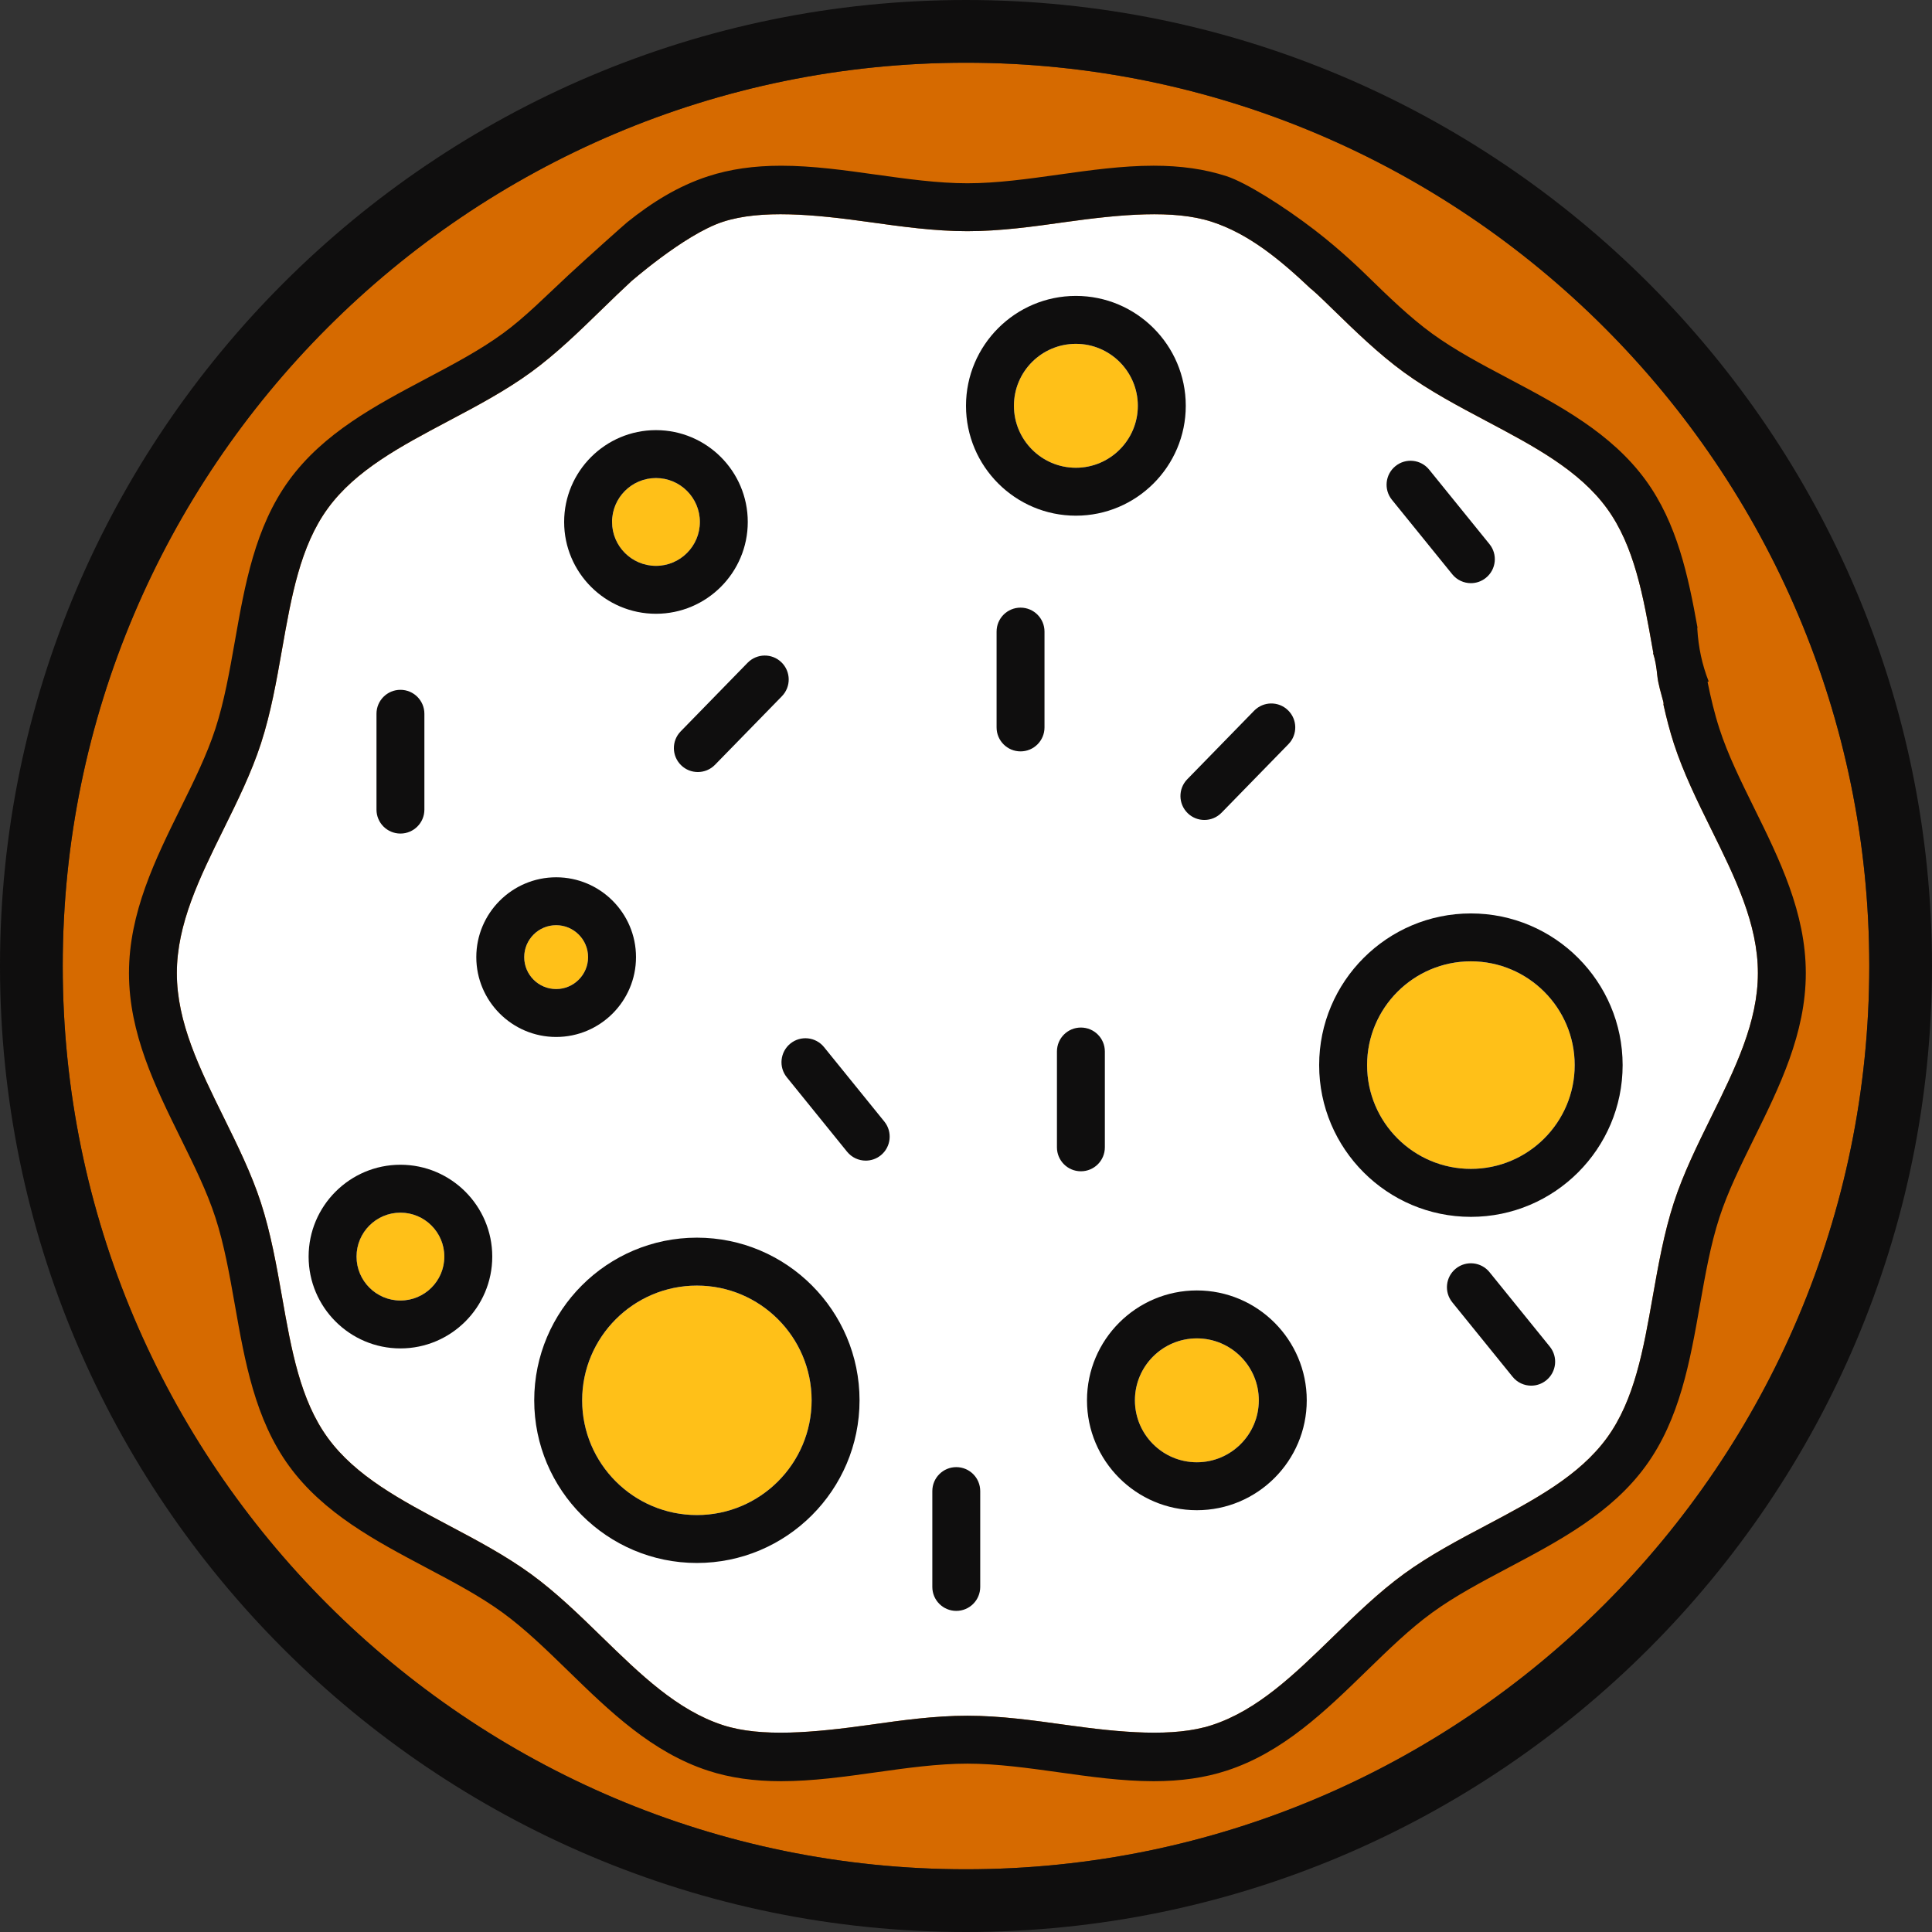 <svg version="1.1" id="图层_1" x="0px" y="0px" width="154px" height="154px" viewBox="0 0 154 154" enable-background="new 0 0 154 154" xml:space="preserve" xmlns="http://www.w3.org/2000/svg" xmlns:xlink="http://www.w3.org/1999/xlink" xmlns:xml="http://www.w3.org/XML/1998/namespace">
  <rect x="0" y="0" width="154" height="154" fill="#333333" stroke="none"/>
  <path fill="#D66A00" d="M77,5C37.299,5,5,37.299,5,77s32.299,72,72,72s72-32.299,72-72S116.701,5,77,5z" class="color c1"/>
  <path fill="#FFFFFF" d="M136.387,89.061c-1.085,2.205-2.211,4.483-2.965,6.805c-0.789,2.43-1.242,5.008-1.684,7.5
	c-0.747,4.232-1.451,8.228-3.646,11.242c-2.221,3.051-5.813,4.953-9.613,6.967c-2.229,1.178-4.531,2.396-6.578,3.887
	c-2.012,1.469-3.859,3.264-5.643,5.002c-3.098,3.016-6.023,5.863-9.67,7.048c-3.043,0.988-7.248,0.595-11.671-0.026
	c-2.549-0.355-5.185-0.725-7.808-0.725c-2.624,0-5.259,0.368-7.808,0.729c-4.423,0.617-8.631,1.01-11.669,0.023
	c-3.648-1.184-6.574-4.031-9.672-7.049c-1.785-1.738-3.63-3.537-5.645-5.002c-2.045-1.486-4.346-2.705-6.572-3.884
	c-3.804-2.015-7.396-3.919-9.617-6.97c-2.196-3.016-2.9-7.01-3.647-11.246c-0.439-2.49-0.894-5.063-1.683-7.495
	c-0.754-2.322-1.879-4.601-2.965-6.804c-1.921-3.896-3.735-7.57-3.735-11.496c0-3.924,1.814-7.601,3.735-11.493
	c1.088-2.204,2.213-4.483,2.967-6.806c0.791-2.429,1.243-5.008,1.683-7.5c0.746-4.229,1.451-8.226,3.646-11.241
	c2.221-3.052,5.813-4.953,9.616-6.968c2.227-1.178,4.529-2.398,6.575-3.886c2.014-1.466,3.858-3.263,5.646-5.002
	c0.804-0.783,1.597-1.552,2.394-2.287c-0.389,0.358,4.126-3.685,7.272-4.707c3.043-0.988,7.248-0.595,11.671,0.026
	c2.549,0.356,5.185,0.725,7.808,0.725c2.624,0,5.259-0.368,7.808-0.728c4.423-0.617,8.631-1.01,11.669-0.024
	c2.958,0.959,5.441,3.015,7.926,5.366c0.004,0.003,0.008-0.005,0.012-0.004c0.522,0.438,1.608,1.513,1.731,1.632
	c1.787,1.739,3.634,3.536,5.646,5.002c2.045,1.49,4.351,2.709,6.576,3.89c3.803,2.015,7.395,3.917,9.614,6.966
	c2.194,3.018,2.9,7.012,3.646,11.241c0.018,0.094,0.035,0.188,0.051,0.283l-0.021,0.008c0.187,0.57,0.271,1.151,0.332,1.754
	c0.074,0.74,0.307,1.426,0.488,2.143c0.02,0.077,0.02,0.148,0.008,0.213c0.234,1.046,0.5,2.085,0.827,3.096
	c0.754,2.323,1.877,4.603,2.965,6.806c1.923,3.891,3.735,7.567,3.735,11.494C140.122,81.493,138.309,85.166,136.387,89.061z" class="color c2"/>
  <g>
    <path fill="#FFC018" d="M117.245,93.174c4.563,0,8.274-3.711,8.274-8.273c0-4.562-3.711-8.272-8.274-8.272
		s-8.274,3.709-8.274,8.272C108.971,89.465,112.682,93.174,117.245,93.174z" class="color c3"/>
    <circle fill="#FFC018" cx="52.287" cy="41.605" r="3.5" class="color c3"/>
    <path fill="#FFC018" d="M95.402,116.561c2.725,0,4.938-2.216,4.938-4.939c0-2.727-2.215-4.939-4.938-4.939
		c-2.726,0-4.938,2.215-4.938,4.939C90.464,114.345,92.678,116.561,95.402,116.561z" class="color c3"/>
    <path fill="#FFC018" d="M55.549,102.475c-5.043,0-9.146,4.102-9.146,9.146s4.104,9.146,9.146,9.146s9.146-4.101,9.146-9.146
		S60.592,102.475,55.549,102.475z" class="color c3"/>
    <path fill="#FFC018" d="M46.876,76.293c0-1.404-1.143-2.546-2.545-2.546c-1.404,0-2.546,1.142-2.546,2.546
		c0,1.405,1.142,2.545,2.546,2.545C45.733,78.838,46.876,77.695,46.876,76.293z" class="color c3"/>
    <circle fill="#FFC018" cx="31.919" cy="100.163" r="3.502" class="color c3"/>
    <path fill="#FFC018" d="M85.759,37.286c2.724,0,4.938-2.215,4.938-4.939c0-2.726-2.215-4.939-4.938-4.939
		c-2.726,0-4.938,2.214-4.938,4.939C80.818,35.071,83.033,37.286,85.759,37.286z" class="color c3"/>
  </g>
  <g>
    <path fill="#0F0E0E" d="M44.968,41.605c0,4.037,3.283,7.319,7.319,7.319c4.037,0,7.318-3.282,7.318-7.319s-3.281-7.319-7.318-7.319
		C48.251,34.286,44.968,37.569,44.968,41.605z M52.287,38.105c1.931,0,3.5,1.569,3.5,3.5s-1.569,3.5-3.5,3.5
		c-1.931,0-3.5-1.569-3.5-3.5S50.356,38.105,52.287,38.105z" class="color c4"/>
    <path fill="#0F0E0E" d="M117.245,96.996c6.668,0,12.095-5.426,12.095-12.094s-5.427-12.092-12.095-12.092
		s-12.095,5.424-12.095,12.092S110.575,96.996,117.245,96.996z M117.245,76.627c4.563,0,8.274,3.712,8.274,8.273
		c0,4.561-3.711,8.272-8.274,8.272s-8.274-3.709-8.274-8.272C108.971,80.336,112.682,76.627,117.245,76.627z" class="color c4"/>
    <path fill="#0F0E0E" d="M50.696,76.293c0-3.51-2.856-6.364-6.364-6.364s-6.366,2.856-6.366,6.364c0,3.509,2.857,6.364,6.365,6.364
		C47.838,82.657,50.696,79.803,50.696,76.293z M41.785,76.293c0-1.404,1.142-2.546,2.546-2.546c1.402,0,2.545,1.142,2.545,2.546
		c0,1.402-1.143,2.545-2.545,2.545C42.927,78.838,41.785,77.698,41.785,76.293z" class="color c4"/>
    <path fill="#0F0E0E" d="M31.919,92.842c-4.036,0-7.319,3.284-7.319,7.321c0,4.036,3.284,7.319,7.319,7.319
		c4.034,0,7.319-3.283,7.319-7.319C39.238,96.126,35.956,92.842,31.919,92.842z M31.919,103.665c-1.931,0-3.5-1.569-3.5-3.502
		s1.569-3.502,3.5-3.502s3.5,1.569,3.5,3.502S33.852,103.665,31.919,103.665z" class="color c4"/>
    <path fill="#0F0E0E" d="M95.402,120.379c4.828,0,8.759-3.93,8.759-8.759c0-4.83-3.931-8.759-8.759-8.759
		c-4.829,0-8.758,3.929-8.758,8.759C86.645,116.449,90.573,120.379,95.402,120.379z M95.402,106.682
		c2.725,0,4.938,2.213,4.938,4.938c0,2.725-2.215,4.938-4.938,4.938c-2.726,0-4.938-2.215-4.938-4.938
		C90.464,108.895,92.678,106.682,95.402,106.682z" class="color c4"/>
    <path fill="#0F0E0E" d="M85.759,41.105c4.828,0,8.759-3.93,8.759-8.759c0-4.83-3.931-8.759-8.759-8.759
		c-4.829,0-8.759,3.929-8.759,8.759C77,37.176,80.93,41.105,85.759,41.105z M85.759,27.407c2.724,0,4.938,2.214,4.938,4.939
		c0,2.725-2.215,4.939-4.938,4.939c-2.726,0-4.938-2.215-4.938-4.939C80.818,29.621,83.033,27.407,85.759,27.407z" class="color c4"/>
    <path fill="#0F0E0E" d="M55.549,98.654c-7.149,0-12.966,5.815-12.966,12.966c0,7.147,5.816,12.965,12.966,12.965
		c7.15,0,12.965-5.815,12.965-12.965S62.698,98.654,55.549,98.654z M55.549,120.766c-5.043,0-9.146-4.101-9.146-9.146
		s4.104-9.146,9.146-9.146s9.146,4.102,9.146,9.146S60.592,120.766,55.549,120.766z" class="color c4"/>
    <path fill="#0F0E0E" d="M31.919,66.443c1.054,0,1.909-0.854,1.909-1.909v-7.639c0-1.054-0.855-1.909-1.909-1.909
		c-1.055,0-1.909,0.854-1.909,1.909v7.639C30.01,65.59,30.864,66.443,31.919,66.443z" class="color c4"/>
    <path fill="#0F0E0E" d="M86.159,93.363c1.056,0,1.909-0.854,1.909-1.909v-7.638c0-1.058-0.854-1.91-1.909-1.91
		c-1.058,0-1.91,0.853-1.91,1.91v7.638C84.249,92.511,85.104,93.363,86.159,93.363z" class="color c4"/>
    <path fill="#0F0E0E" d="M81.348,59.893c1.057,0,1.909-0.855,1.909-1.91v-7.638c0-1.054-0.854-1.91-1.909-1.91
		c-1.057,0-1.91,0.855-1.91,1.91v7.638C79.438,59.037,80.291,59.893,81.348,59.893z" class="color c4"/>
    <path fill="#0F0E0E" d="M76.225,128.404c1.054,0,1.909-0.854,1.909-1.91v-7.637c0-1.058-0.855-1.912-1.909-1.912
		c-1.055,0-1.909,0.854-1.909,1.912v7.637C74.315,127.55,75.17,128.404,76.225,128.404z" class="color c4"/>
    <path fill="#0F0E0E" d="M96.002,65.359c0.497,0,0.993-0.193,1.368-0.577l5.333-5.467c0.736-0.756,0.722-1.963-0.035-2.699
		c-0.754-0.736-1.961-0.721-2.7,0.035l-5.333,5.466c-0.734,0.754-0.72,1.962,0.034,2.699C95.04,65.18,95.521,65.359,96.002,65.359z" class="color c4"/>
    <path fill="#0F0E0E" d="M54.258,58.298c-0.737,0.756-0.722,1.963,0.034,2.699c0.371,0.364,0.852,0.542,1.333,0.542
		c0.497,0,0.993-0.193,1.367-0.576l5.333-5.466c0.737-0.757,0.722-1.963-0.034-2.701c-0.753-0.736-1.961-0.721-2.7,0.035
		L54.258,58.298z" class="color c4"/>
    <path fill="#0F0E0E" d="M62.717,85.871l4.806,5.936c0.378,0.465,0.93,0.707,1.485,0.707c0.423,0,0.849-0.14,1.202-0.426
		c0.818-0.665,0.944-1.868,0.282-2.686l-4.807-5.935c-0.666-0.823-1.869-0.946-2.687-0.282
		C62.181,83.852,62.054,85.055,62.717,85.871z" class="color c4"/>
    <path fill="#0F0E0E" d="M118.729,101.404c-0.664-0.819-1.867-0.945-2.686-0.283c-0.82,0.664-0.945,1.867-0.281,2.686l4.807,5.935
		c0.377,0.467,0.929,0.709,1.484,0.709c0.422,0,0.846-0.14,1.2-0.427c0.82-0.664,0.946-1.866,0.282-2.685L118.729,101.404z" class="color c4"/>
    <path fill="#0F0E0E" d="M115.76,45.775c0.377,0.466,0.928,0.709,1.485,0.709c0.422,0,0.846-0.139,1.198-0.426
		c0.822-0.665,0.947-1.868,0.283-2.687l-4.807-5.935c-0.663-0.819-1.865-0.949-2.686-0.283c-0.821,0.665-0.946,1.867-0.282,2.687
		L115.76,45.775z" class="color c4"/>
    <path fill="#0F0E0E" d="M77,154c-42.458,0-77-34.542-77-77S34.542,0,77,0s77,34.542,77,77S119.458,154,77,154z M77,5
		C37.299,5,5,37.299,5,77s32.299,72,72,72s72-32.299,72-72S116.701,5,77,5z" class="color c4"/>
    <path fill="#0F0E0E" d="M139.813,64.384c-1.074-2.18-2.09-4.237-2.756-6.296c-0.389-1.196-0.685-2.444-0.947-3.733l0.088-0.038
		c-0.528-1.353-0.816-2.71-0.906-4.199c-0.004-0.041,0.008-0.071,0.014-0.105c-0.74-4.124-1.63-8.306-4.123-11.732
		c-2.742-3.765-6.896-5.967-10.914-8.094c-2.207-1.168-4.291-2.272-6.119-3.601c-1.791-1.304-3.461-2.93-5.228-4.652
		c-0.224-0.218-1.958-1.931-4.139-3.606c-2.462-1.891-5.466-3.781-7.015-4.284c-1.729-0.562-3.631-0.836-5.813-0.836
		c-2.505,0-5.078,0.36-7.566,0.71c-2.42,0.34-4.921,0.69-7.277,0.69c-2.355,0-4.857-0.351-7.277-0.688
		c-2.488-0.35-5.06-0.711-7.566-0.711c-2.183,0-4.083,0.275-5.813,0.837c-2.416,0.785-4.509,2.104-6.438,3.649
		c-0.228,0.183-3.1,2.74-4.716,4.241c-1.807,1.677-3.435,3.346-5.228,4.65c-1.825,1.329-3.908,2.43-6.114,3.599
		c-4.02,2.129-8.177,4.331-10.918,8.096c-2.716,3.731-3.53,8.354-4.319,12.826c-0.438,2.471-0.848,4.806-1.555,6.983
		c-0.668,2.057-1.684,4.116-2.759,6.294c-2.029,4.112-4.128,8.366-4.128,13.183c0,4.815,2.1,9.069,4.13,13.185
		c1.075,2.179,2.089,4.235,2.757,6.292c0.707,2.177,1.117,4.51,1.555,6.98c0.789,4.475,1.604,9.1,4.319,12.83
		c2.741,3.766,6.898,5.967,10.918,8.097c2.204,1.167,4.287,2.268,6.112,3.597c1.791,1.305,3.46,2.93,5.226,4.648
		c3.275,3.191,6.663,6.486,11.157,7.947c1.73,0.563,3.632,0.836,5.813,0.836c2.505,0,5.078-0.359,7.566-0.709
		c2.42-0.34,4.921-0.69,7.277-0.69c2.355,0,4.857,0.351,7.278,0.688c2.487,0.35,5.059,0.711,7.565,0.711
		c2.183,0,4.083-0.275,5.813-0.838c4.494-1.459,7.881-4.757,11.156-7.945c1.766-1.717,3.436-3.346,5.227-4.648
		c1.826-1.329,3.91-2.432,6.117-3.602c4.017-2.127,8.174-4.328,10.914-8.094c2.717-3.729,3.531-8.354,4.32-12.826
		c0.438-2.474,0.848-4.81,1.555-6.984c0.668-2.059,1.685-4.115,2.756-6.294c2.028-4.111,4.129-8.367,4.129-13.181
		C143.941,72.75,141.843,68.496,139.813,64.384z M136.387,89.061c-1.085,2.205-2.211,4.483-2.965,6.805
		c-0.789,2.43-1.242,5.008-1.684,7.5c-0.747,4.232-1.451,8.228-3.646,11.242c-2.221,3.051-5.813,4.953-9.613,6.967
		c-2.229,1.178-4.531,2.396-6.578,3.887c-2.012,1.469-3.859,3.264-5.643,5.002c-3.098,3.016-6.023,5.863-9.67,7.048
		c-3.043,0.988-7.248,0.595-11.671-0.026c-2.549-0.355-5.185-0.725-7.808-0.725c-2.624,0-5.259,0.368-7.808,0.729
		c-4.423,0.617-8.631,1.01-11.669,0.023c-3.648-1.184-6.574-4.031-9.672-7.049c-1.785-1.738-3.63-3.537-5.645-5.002
		c-2.045-1.486-4.346-2.705-6.572-3.884c-3.804-2.015-7.396-3.919-9.617-6.97c-2.196-3.016-2.9-7.01-3.647-11.246
		c-0.439-2.49-0.894-5.063-1.683-7.495c-0.754-2.322-1.879-4.601-2.965-6.804c-1.921-3.896-3.735-7.57-3.735-11.496
		c0-3.924,1.814-7.601,3.735-11.493c1.088-2.204,2.213-4.483,2.967-6.806c0.791-2.429,1.243-5.008,1.683-7.5
		c0.746-4.229,1.451-8.226,3.646-11.241c2.221-3.052,5.813-4.953,9.616-6.968c2.227-1.178,4.529-2.398,6.575-3.886
		c2.014-1.466,3.858-3.263,5.646-5.002c0.804-0.783,1.597-1.552,2.394-2.287c-0.389,0.358,4.126-3.685,7.272-4.707
		c3.043-0.988,7.248-0.595,11.671,0.026c2.549,0.356,5.185,0.725,7.808,0.725c2.624,0,5.259-0.368,7.808-0.728
		c4.423-0.617,8.631-1.01,11.669-0.024c2.958,0.959,5.441,3.015,7.926,5.366c0.004,0.003,0.008-0.005,0.012-0.004
		c0.522,0.438,1.608,1.513,1.731,1.632c1.787,1.739,3.634,3.536,5.646,5.002c2.045,1.49,4.351,2.709,6.576,3.89
		c3.803,2.015,7.395,3.917,9.614,6.966c2.194,3.018,2.9,7.012,3.646,11.241c0.018,0.094,0.035,0.188,0.051,0.283l-0.021,0.008
		c0.187,0.57,0.271,1.151,0.332,1.754c0.074,0.74,0.307,1.426,0.488,2.143c0.02,0.077,0.02,0.148,0.008,0.213
		c0.234,1.046,0.5,2.085,0.827,3.096c0.754,2.323,1.877,4.603,2.965,6.806c1.923,3.891,3.735,7.567,3.735,11.494
		C140.122,81.493,138.309,85.166,136.387,89.061z" class="color c4"/>
  </g>
</svg>